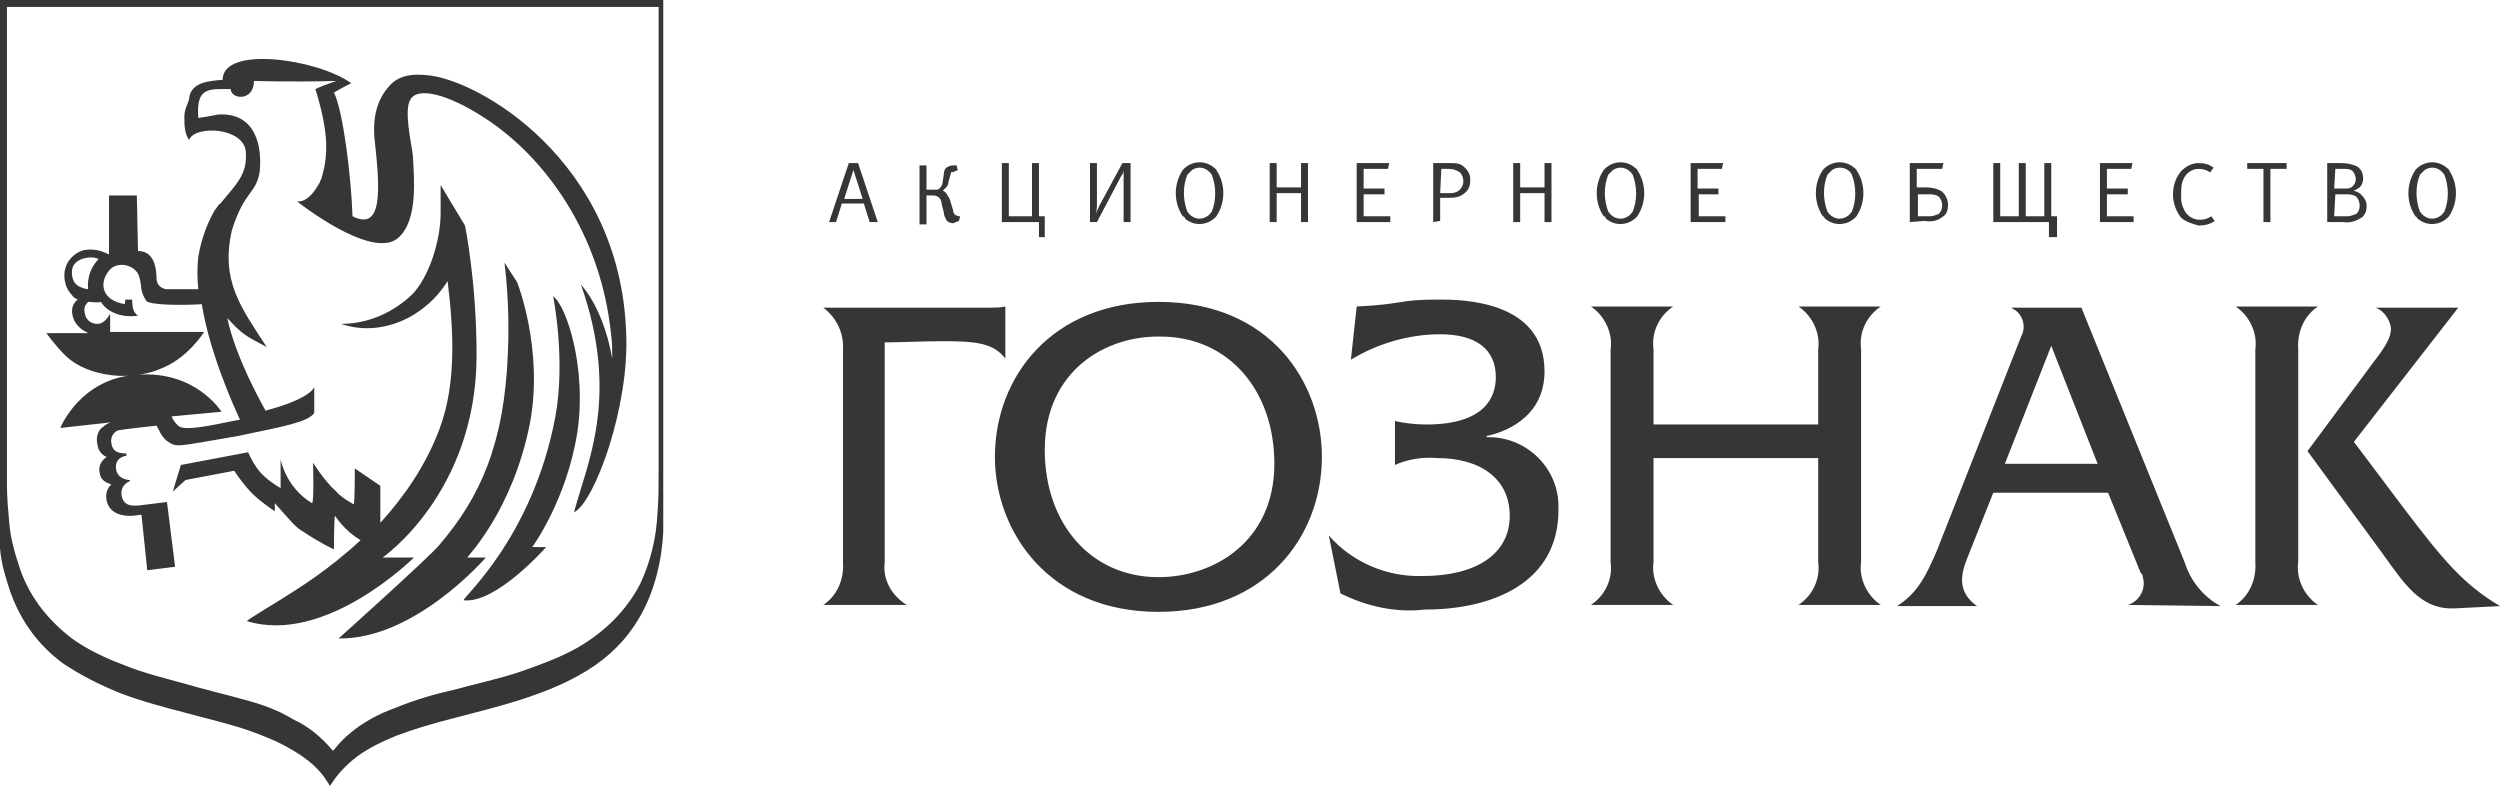 <svg width="178" height="56" viewBox="0 0 178 56" fill="none" xmlns="http://www.w3.org/2000/svg">
<g clip-path="url(#clip0)">
<path d="M70.837 32.529C70.837 26.847 74.882 21.494 82.478 21.494C90.486 21.494 94.119 27.259 94.119 32.529C94.119 38.212 90.073 43.565 82.478 43.565C74.635 43.565 70.837 37.8 70.837 32.529ZM74.387 32.035C74.387 37.306 77.689 41.094 82.478 41.094C86.441 41.094 90.734 38.541 90.734 33.023C90.734 27.753 87.431 23.965 82.643 23.965C78.68 23.882 74.387 26.435 74.387 32.035ZM95.44 42.247L94.614 38.129C96.265 40.023 98.742 41.094 101.301 41.012C105.099 41.012 107.493 39.447 107.493 36.729C107.493 34.094 105.429 32.612 102.292 32.612C101.301 32.529 100.228 32.694 99.32 33.106V29.977C100.063 30.141 100.806 30.224 101.549 30.224C105.76 30.224 106.503 28.247 106.503 26.847C106.503 24.871 105.099 23.8 102.54 23.8C100.311 23.8 98.082 24.459 96.183 25.612L96.596 21.823C100.063 21.659 99.403 21.329 102.457 21.329C103.943 21.329 109.97 21.329 109.97 26.435C109.97 29.812 106.998 30.8 105.842 31.047V31.129C108.567 31.047 110.878 33.188 110.961 35.906V36.318C110.961 41.506 106.255 43.4 101.467 43.4C99.32 43.647 97.256 43.153 95.44 42.247ZM169.661 39.447L164.295 32.118L169.001 25.776C169.827 24.706 170.239 24.047 170.239 23.388C170.157 22.729 169.744 22.153 169.166 21.906H175.028L167.597 31.459L171.065 36.071C173.872 39.776 175.358 41.588 178 43.153L174.78 43.318H174.532C172.303 43.318 171.147 41.506 169.661 39.447ZM58.618 43.071C59.608 42.412 60.104 41.259 60.021 40.023V24.953C60.104 23.8 59.608 22.647 58.618 21.906H70.507C70.837 21.906 71.249 21.906 71.58 21.823V25.529C70.754 24.459 69.598 24.294 67.204 24.294C65.8 24.294 63.984 24.377 62.993 24.377V40.023C62.828 41.259 63.489 42.412 64.562 43.071H58.618ZM159.176 43.071C160.167 42.412 160.662 41.259 160.58 40.023V24.871C160.745 23.718 160.167 22.482 159.176 21.823H165.038C164.047 22.482 163.552 23.635 163.634 24.871V40.023C163.469 41.176 164.047 42.412 165.038 43.071H159.176ZM151.498 43.071C152.324 42.824 152.819 41.918 152.571 41.094C152.571 40.929 152.489 40.847 152.406 40.765L150.095 35.082H141.921L140.022 39.859C139.609 40.929 139.362 42.165 140.765 43.153H135.069C136.637 42.165 137.215 40.765 137.876 39.282L143.903 23.965C144.315 23.224 143.985 22.318 143.325 21.988C143.325 21.988 143.242 21.988 143.242 21.906H148.196L155.544 40.023C155.956 41.341 156.865 42.494 158.103 43.153L151.498 43.071ZM142.747 33.023H149.352L146.049 24.623L142.747 33.023ZM128.051 43.071C129.042 42.412 129.62 41.259 129.455 40.023V32.612H117.731V40.023C117.566 41.176 118.144 42.412 119.134 43.071H113.273C114.263 42.412 114.841 41.259 114.676 40.023V24.871C114.841 23.718 114.263 22.482 113.273 21.823H119.134C118.144 22.482 117.566 23.635 117.731 24.871V30.224H129.455V24.871C129.62 23.718 129.042 22.482 128.051 21.823H133.913C132.922 22.482 132.344 23.635 132.509 24.871V40.023C132.344 41.176 132.922 42.412 133.913 43.071H128.051ZM145.884 16.965V15.812H141.921V11.612H142.416V15.4H143.737V11.612H144.233V15.4H145.554V11.612H146.049V15.4H146.462V16.882H145.884V16.965ZM73.974 16.965V15.812H71.332V11.612H71.827V15.4H73.479V11.612H73.974V15.4H74.387V16.882H73.974V16.965ZM171.973 15.4C171.643 14.906 171.478 14.329 171.478 13.753C171.478 13.177 171.643 12.6 171.973 12.106C172.551 11.447 173.542 11.365 174.202 11.941C174.285 12.024 174.367 12.024 174.367 12.106C174.698 12.6 174.863 13.177 174.863 13.753C174.863 14.329 174.698 14.906 174.367 15.4C173.789 16.059 172.799 16.141 172.138 15.565C172.056 15.482 172.056 15.4 171.973 15.4ZM172.303 12.435C172.138 12.847 172.056 13.259 172.056 13.753C172.056 14.165 172.138 14.659 172.303 15.071C172.634 15.565 173.211 15.729 173.707 15.4C173.872 15.318 173.955 15.153 174.037 15.071C174.202 14.659 174.285 14.247 174.285 13.753C174.285 13.341 174.202 12.847 174.037 12.435C173.707 11.941 173.129 11.777 172.634 12.106L172.303 12.435ZM155.213 15.4C154.883 14.906 154.718 14.412 154.718 13.835C154.718 13.259 154.883 12.682 155.296 12.188C155.626 11.859 156.039 11.612 156.534 11.612C156.947 11.612 157.277 11.694 157.608 11.941L157.36 12.271C157.112 12.106 156.865 12.024 156.534 12.024C156.039 12.024 155.626 12.353 155.461 12.765C155.296 13.094 155.296 13.506 155.296 13.918C155.296 14.247 155.296 14.494 155.461 14.823C155.626 15.318 156.121 15.647 156.617 15.647C156.947 15.647 157.195 15.565 157.442 15.4L157.69 15.729C157.36 15.976 156.947 16.059 156.534 16.059C155.956 15.894 155.461 15.729 155.213 15.4ZM129.785 15.4C129.455 14.906 129.289 14.329 129.289 13.753C129.289 13.177 129.455 12.6 129.785 12.106C130.363 11.447 131.353 11.365 132.014 11.941C132.096 12.024 132.179 12.024 132.179 12.106C132.509 12.6 132.674 13.177 132.674 13.753C132.674 14.329 132.509 14.906 132.179 15.4C131.601 16.059 130.61 16.141 129.95 15.565C129.867 15.482 129.867 15.4 129.785 15.4ZM130.115 12.435C129.95 12.847 129.867 13.259 129.867 13.753C129.867 14.165 129.95 14.659 130.115 15.071C130.445 15.565 131.023 15.729 131.519 15.4C131.684 15.318 131.766 15.153 131.849 15.071C132.014 14.659 132.096 14.247 132.096 13.753C132.096 13.341 132.014 12.847 131.849 12.435C131.601 11.941 130.941 11.777 130.445 12.106L130.115 12.435ZM114.181 15.4C113.851 14.906 113.686 14.329 113.686 13.753C113.686 13.177 113.851 12.6 114.181 12.106C114.759 11.447 115.75 11.365 116.41 11.941C116.493 12.024 116.575 12.024 116.575 12.106C116.905 12.6 117.07 13.177 117.07 13.753C117.07 14.329 116.905 14.906 116.575 15.4C115.997 16.059 115.006 16.141 114.346 15.565C114.346 15.482 114.263 15.4 114.181 15.4ZM114.511 12.435C114.346 12.847 114.263 13.259 114.263 13.753C114.263 14.165 114.346 14.659 114.511 15.071C114.841 15.565 115.419 15.729 115.915 15.4C116.08 15.318 116.162 15.153 116.245 15.071C116.41 14.659 116.493 14.247 116.493 13.753C116.493 13.341 116.41 12.847 116.245 12.435C115.915 11.941 115.337 11.777 114.841 12.106L114.511 12.435ZM84.212 15.4C83.881 14.906 83.716 14.329 83.716 13.753C83.716 13.177 83.881 12.6 84.212 12.106C84.789 11.447 85.78 11.365 86.441 11.941C86.523 12.024 86.606 12.024 86.606 12.106C86.936 12.6 87.101 13.177 87.101 13.753C87.101 14.329 86.936 14.906 86.606 15.4C86.028 16.059 85.037 16.141 84.377 15.565C84.377 15.482 84.294 15.4 84.212 15.4ZM84.542 12.435C84.377 12.847 84.294 13.259 84.294 13.753C84.294 14.165 84.377 14.659 84.542 15.071C84.872 15.565 85.45 15.729 85.945 15.4C86.11 15.318 86.193 15.153 86.275 15.071C86.441 14.659 86.523 14.247 86.523 13.753C86.523 13.341 86.441 12.847 86.275 12.435C85.945 11.941 85.367 11.777 84.872 12.106L84.542 12.435ZM67.865 15.894C67.699 15.894 67.452 15.812 67.369 15.647C67.287 15.482 67.204 15.318 67.204 15.153L67.039 14.494C67.039 14.329 66.956 14.165 66.874 14.082C66.791 14 66.626 13.918 66.461 13.918H65.966V15.976H65.47V11.777H65.966V13.506H66.544C66.709 13.506 66.874 13.506 66.956 13.341C67.039 13.259 67.121 13.094 67.121 12.929L67.204 12.353C67.204 12.188 67.287 12.024 67.369 11.941C67.534 11.859 67.617 11.777 67.865 11.777H68.112L68.195 12.106L68.03 12.188C67.947 12.188 67.865 12.271 67.865 12.271C67.782 12.188 67.699 12.271 67.699 12.353L67.534 12.929C67.534 13.094 67.452 13.259 67.369 13.341L67.121 13.588C67.204 13.588 67.287 13.671 67.369 13.753C67.452 13.918 67.534 14 67.617 14.165L67.865 14.988C67.865 15.153 67.947 15.235 68.03 15.318C68.112 15.318 68.195 15.4 68.277 15.4H68.36L68.277 15.729L67.865 15.894ZM165.698 15.812V11.612H166.689C167.102 11.612 167.515 11.694 167.845 11.859C168.093 12.024 168.258 12.353 168.258 12.682C168.258 12.929 168.175 13.177 168.01 13.341C167.845 13.424 167.68 13.588 167.515 13.588C167.68 13.588 167.928 13.671 168.093 13.835C168.34 14.082 168.506 14.329 168.506 14.659C168.506 14.988 168.423 15.235 168.175 15.482C167.762 15.729 167.35 15.894 166.854 15.812H165.698ZM166.194 15.4H167.102C167.35 15.4 167.515 15.318 167.762 15.235C167.928 15.071 168.01 14.906 168.01 14.659C168.01 14.412 167.928 14.165 167.762 14C167.515 13.835 167.267 13.835 167.019 13.835H166.276L166.194 15.4ZM166.194 13.424H166.937C167.185 13.424 167.35 13.424 167.515 13.259C167.845 12.929 167.762 12.518 167.515 12.188C167.35 12.024 167.102 12.024 166.854 12.024H166.276L166.194 13.424ZM161.158 15.812V12.024H160.002V11.612H162.809V12.024H161.653V15.812H161.158ZM149.517 15.812V11.612H151.828L151.746 12.024H150.012V13.424H151.498V13.835H150.012V15.4H151.911V15.812H149.517ZM135.977 15.812V11.612H138.371L138.288 12.024H136.472V13.341H137.133C137.545 13.341 137.876 13.424 138.206 13.588C138.536 13.835 138.701 14.247 138.701 14.576C138.701 14.906 138.619 15.235 138.371 15.4C137.958 15.729 137.545 15.812 137.05 15.729L135.977 15.812ZM136.472 15.4H137.38C137.628 15.4 137.793 15.318 138.041 15.235C138.206 15.071 138.288 14.823 138.288 14.659C138.288 14.412 138.206 14.165 138.041 14C137.793 13.835 137.545 13.835 137.298 13.835H136.555V15.4H136.472ZM120.373 15.812V11.612H122.685L122.602 12.024H120.868V13.424H122.354V13.835H120.951V15.4H122.85V15.812H120.373ZM109.97 15.812V13.753H108.237V15.812H107.741V11.612H108.237V13.341H109.97V11.612H110.466V15.812H109.97ZM102.045 15.812V11.612H103.2C103.531 11.612 103.861 11.612 104.109 11.777C104.439 12.024 104.686 12.353 104.686 12.765C104.686 13.177 104.604 13.506 104.274 13.753C104.026 14 103.613 14.082 103.283 14.082H102.54V15.729L102.045 15.812ZM102.54 13.753H103.283C103.531 13.753 103.778 13.671 103.943 13.506C104.109 13.341 104.191 13.094 104.191 12.929C104.191 12.682 104.109 12.435 103.943 12.271C103.696 12.106 103.448 12.024 103.118 12.024H102.622L102.54 13.753ZM96.596 15.812V11.612H98.907L98.825 12.024H97.091V13.424H98.577V13.835H97.091V15.4H98.99V15.812H96.596ZM92.633 15.812V13.753H90.899V15.812H90.403V11.612H90.899V13.341H92.633V11.612H93.128V15.812H92.633ZM80.001 15.812V12.929V12.106C80.001 12.271 79.918 12.435 79.836 12.518L78.102 15.812H77.607V11.612H78.102V14.576C78.102 14.659 78.102 14.988 78.019 15.235C78.102 15.071 78.185 14.823 78.267 14.659L79.918 11.612H80.496V15.812H80.001ZM61.92 15.812L61.507 14.494H59.939L59.526 15.812H59.031L60.434 11.612H61.095L62.498 15.812H61.92ZM60.104 14.165H61.425L60.764 12.106L60.104 14.165Z" fill="#363636"/>
<path d="M47.224 37.882C47.142 39.529 46.729 42.247 45.16 44.553C44.169 46.035 42.848 47.188 41.197 48.094C39.876 48.835 38.555 49.329 37.069 49.824C35.501 50.318 33.849 50.729 32.281 51.141C30.96 51.471 29.556 51.882 28.235 52.377C27.244 52.788 26.336 53.2 25.428 53.859C24.685 54.435 24.025 55.094 23.529 55.918H23.447C23.447 55.835 23.364 55.753 23.364 55.753C22.786 54.765 21.878 54.023 20.887 53.447C19.814 52.788 18.741 52.377 17.585 51.965C16.099 51.471 14.613 51.141 13.127 50.729C11.558 50.318 9.989 49.906 8.503 49.329C7.1 48.753 5.779 48.094 4.54 47.271C2.724 45.953 1.486 44.224 0.743 42.165C0.412 41.176 0.082 40.106 -0 39.035C-0 38.541 -0.083 38.294 -0.083 37.471C-0 24.377 -0 0 -0 0H47.224V37.882ZM23.694 53.447C23.777 53.365 23.86 53.365 23.86 53.282C24.19 52.871 24.602 52.459 25.015 52.129C25.924 51.388 26.997 50.812 28.153 50.4C29.556 49.824 30.96 49.412 32.446 49.082C33.932 48.671 35.501 48.341 36.987 47.847C38.39 47.353 39.794 46.859 41.115 46.118C43.096 44.965 44.582 43.482 45.573 41.588C46.316 40.023 46.729 38.294 46.811 36.565C46.894 35.577 46.894 34.588 46.894 33.6V0.494H0.495V34.506C0.495 35.412 0.577 36.318 0.66 37.224C0.743 38.212 0.99 39.2 1.321 40.188C1.981 42.329 3.302 44.059 5.118 45.459C6.274 46.282 7.513 46.859 8.834 47.353C10.237 47.929 11.641 48.259 13.127 48.671C14.53 49.082 15.934 49.412 17.42 49.824C18.658 50.153 19.814 50.565 20.887 51.224C21.961 51.718 22.869 52.459 23.694 53.447C23.694 53.447 23.612 53.447 23.694 53.447Z" fill="#363636"/>
<path d="M41.115 30.718C40.372 35.577 37.895 38.953 37.895 38.953H38.886C38.886 38.953 35.336 42.989 33.024 42.742C32.694 42.742 37.895 38.459 39.546 29.648C40.289 25.53 39.381 21.083 39.381 21.083C40.372 21.824 41.776 26.271 41.115 30.718ZM35.914 18.695C35.914 18.695 36.327 21.577 36.161 25.118C35.914 31.624 34.18 35.412 31.29 38.789C30.547 39.694 24.108 45.459 24.108 45.459C29.557 45.542 34.593 39.694 34.593 39.694H33.272C33.272 39.612 36.492 36.4 37.73 30.142C38.721 24.871 36.822 20.095 36.822 20.095L35.914 18.695ZM29.474 39.694H27.245C27.245 39.694 33.932 35.083 33.932 25.283C33.932 20.012 33.107 16.059 33.107 16.059L31.373 13.177V15.153C31.373 17.13 30.547 19.765 29.309 21C27.988 22.236 26.254 23.059 24.273 23.059C27.162 24.047 30.3 22.565 31.868 20.012C32.281 23.389 32.529 27.259 31.29 30.553C30.3 33.189 28.731 35.412 27.08 37.224V34.589L25.264 33.353C25.264 33.353 25.264 35.989 25.181 35.906C25.181 35.906 24.273 35.412 23.942 35C23.034 34.177 22.291 32.942 22.291 32.942C22.291 32.942 22.374 35.906 22.209 35.824C20.31 34.671 19.98 32.694 19.98 32.694V34.753C19.98 34.753 19.237 34.342 18.659 33.765C18.081 33.189 17.668 32.2 17.668 32.2L12.879 33.106L12.302 35L13.21 34.177L16.677 33.518C16.677 33.518 17.09 34.177 17.75 34.918C18.411 35.659 19.567 36.4 19.567 36.4V35.824C20.805 37.224 21.053 37.553 21.631 37.883C22.869 38.706 23.777 39.118 23.777 39.118C23.777 39.118 23.777 36.73 23.86 36.73C23.86 36.73 24.52 37.8 25.676 38.459C23.282 40.683 21.053 42 20.558 42.33C20.475 42.412 17.42 44.224 17.585 44.224C23.2 45.953 29.474 39.694 29.474 39.694ZM40.867 36.483C41.776 33.024 44.17 28.247 41.363 20.259C42.519 21.577 43.262 23.636 43.592 25.53C43.592 24.953 43.592 24.377 43.509 23.8C42.766 16.553 38.721 11.118 34.51 8.4C31.868 6.671 29.722 6.177 29.226 7.083C28.731 7.824 29.309 10.294 29.392 11.036C29.474 12.6 29.804 15.73 28.318 16.965C26.419 18.53 21.136 14.33 21.136 14.33C21.136 14.33 21.878 14.577 22.704 13.095C22.787 13.012 22.787 12.848 22.869 12.765C23.365 11.118 23.447 9.553 22.456 6.342C22.787 6.177 23.447 5.93 23.942 5.765C20.888 5.847 18.163 5.765 18.081 5.765C18.081 7.247 16.43 7.083 16.43 6.342C14.861 6.342 13.953 6.177 14.118 8.4C14.118 8.4 15.191 8.236 15.521 8.153C18.246 7.989 18.659 10.459 18.494 12.189C18.246 13.836 17.42 13.506 16.512 16.389C15.687 20.012 17.173 21.906 18.989 24.706C17.42 23.883 17.255 23.8 16.182 22.648C16.76 25.365 18.494 28.494 18.906 29.236C21.713 28.494 22.374 27.753 22.374 27.506V29.4C21.961 30.059 20.062 30.389 16.925 31.047C12.549 31.789 12.632 31.871 11.971 31.459C11.476 31.13 11.311 30.553 11.146 30.306C11.063 30.306 8.917 30.553 8.421 30.636C8.173 30.718 7.843 31.047 7.926 31.542C8.008 32.118 8.339 32.283 8.999 32.283V32.447C8.999 32.447 8.173 32.53 8.256 33.353C8.339 34.177 9.247 34.177 9.247 34.177V34.259C9.247 34.259 8.504 34.506 8.669 35.33C8.834 36.153 9.66 35.989 9.907 35.989L11.889 35.742L12.467 40.353L10.485 40.6L10.072 36.648C9.907 36.648 9.577 36.73 9.329 36.73C8.999 36.73 7.843 36.73 7.596 35.659C7.43 34.836 7.926 34.506 7.926 34.506C7.843 34.424 7.183 34.342 7.1 33.683C6.935 32.942 7.513 32.612 7.596 32.53C7.596 32.53 7.018 32.365 6.935 31.624C6.77 30.883 7.183 30.471 7.348 30.389C7.513 30.224 7.678 30.142 7.926 30.059H8.008L4.293 30.471C4.293 30.471 5.697 26.93 9.742 26.683C13.953 26.353 15.769 29.318 15.769 29.318L12.219 29.648C12.302 29.895 12.549 30.224 12.797 30.389C13.457 30.718 16.017 30.059 17.007 29.895H17.09C16.677 28.989 14.943 25.2 14.366 21.659C13.044 21.742 10.65 21.742 10.403 21.412C9.907 20.589 10.155 20.506 9.907 19.683C9.66 18.859 8.339 18.53 7.761 19.271C7.018 20.177 7.265 21.412 8.917 21.659C8.834 21.659 8.917 21.659 8.917 21.33H9.412C9.412 21.906 9.494 22.236 9.825 22.483C8.504 22.648 7.596 22.153 7.183 21.494C6.853 21.577 6.605 21.494 6.275 21.494C6.109 21.659 5.944 21.906 6.027 22.236C6.109 22.895 6.605 23.059 6.935 23.059C7.513 23.059 7.843 22.318 7.843 22.318V23.636H14.531C14.531 23.636 13.375 25.53 11.393 26.271C10.65 26.6 9.66 26.765 8.586 26.765C6.687 26.683 5.366 26.024 4.623 25.283C3.88 24.542 3.302 23.718 3.302 23.718H6.275C5.944 23.553 5.532 23.306 5.284 22.812C4.954 22.071 5.201 21.577 5.532 21.33C5.366 21.247 5.201 21.165 5.119 21C4.954 20.836 4.789 20.589 4.706 20.342C4.541 19.848 4.541 19.353 4.706 18.942C4.871 18.448 5.449 17.871 6.109 17.789C6.77 17.706 7.265 17.871 7.761 18.118V13.918H9.742L9.825 17.871C10.238 17.871 10.65 18.036 10.898 18.53C11.146 19.024 11.146 19.765 11.146 19.765C11.146 19.765 11.063 20.424 11.806 20.589H14.118C14.035 19.765 14.035 19.024 14.118 18.283C14.366 16.8 14.861 15.73 15.274 14.989C15.439 14.824 15.521 14.577 15.687 14.495L16.512 13.506C17.255 12.6 17.585 11.942 17.503 10.789C17.338 9.059 13.87 8.895 13.457 9.965C13.127 9.471 13.127 8.895 13.127 8.318C13.127 7.742 13.375 7.412 13.457 7.083C13.54 5.847 14.861 5.765 15.852 5.683C15.852 3.212 22.622 4.2 25.016 5.93C24.768 6.012 23.777 6.589 23.777 6.589C24.438 7.906 25.016 12.683 25.098 15.4C27.245 16.471 27.08 13.589 26.667 9.883C26.502 8.071 26.997 6.918 27.74 6.095C28.483 5.271 29.557 5.271 30.382 5.353C33.932 5.6 44.17 11.365 44.583 23.718C44.83 28.906 42.353 35.742 40.867 36.483ZM7.018 18.448C6.687 18.2 5.119 18.283 5.119 19.353C5.119 20.012 5.366 20.259 5.697 20.424C5.862 20.506 6.109 20.589 6.275 20.589C6.192 19.848 6.44 19.024 7.018 18.448Z" fill="#363636"/>
</g>
<defs>
<clipPath id="clip0">
<rect width="178" height="56" fill="white"/>
</clipPath>
</defs>
</svg>
